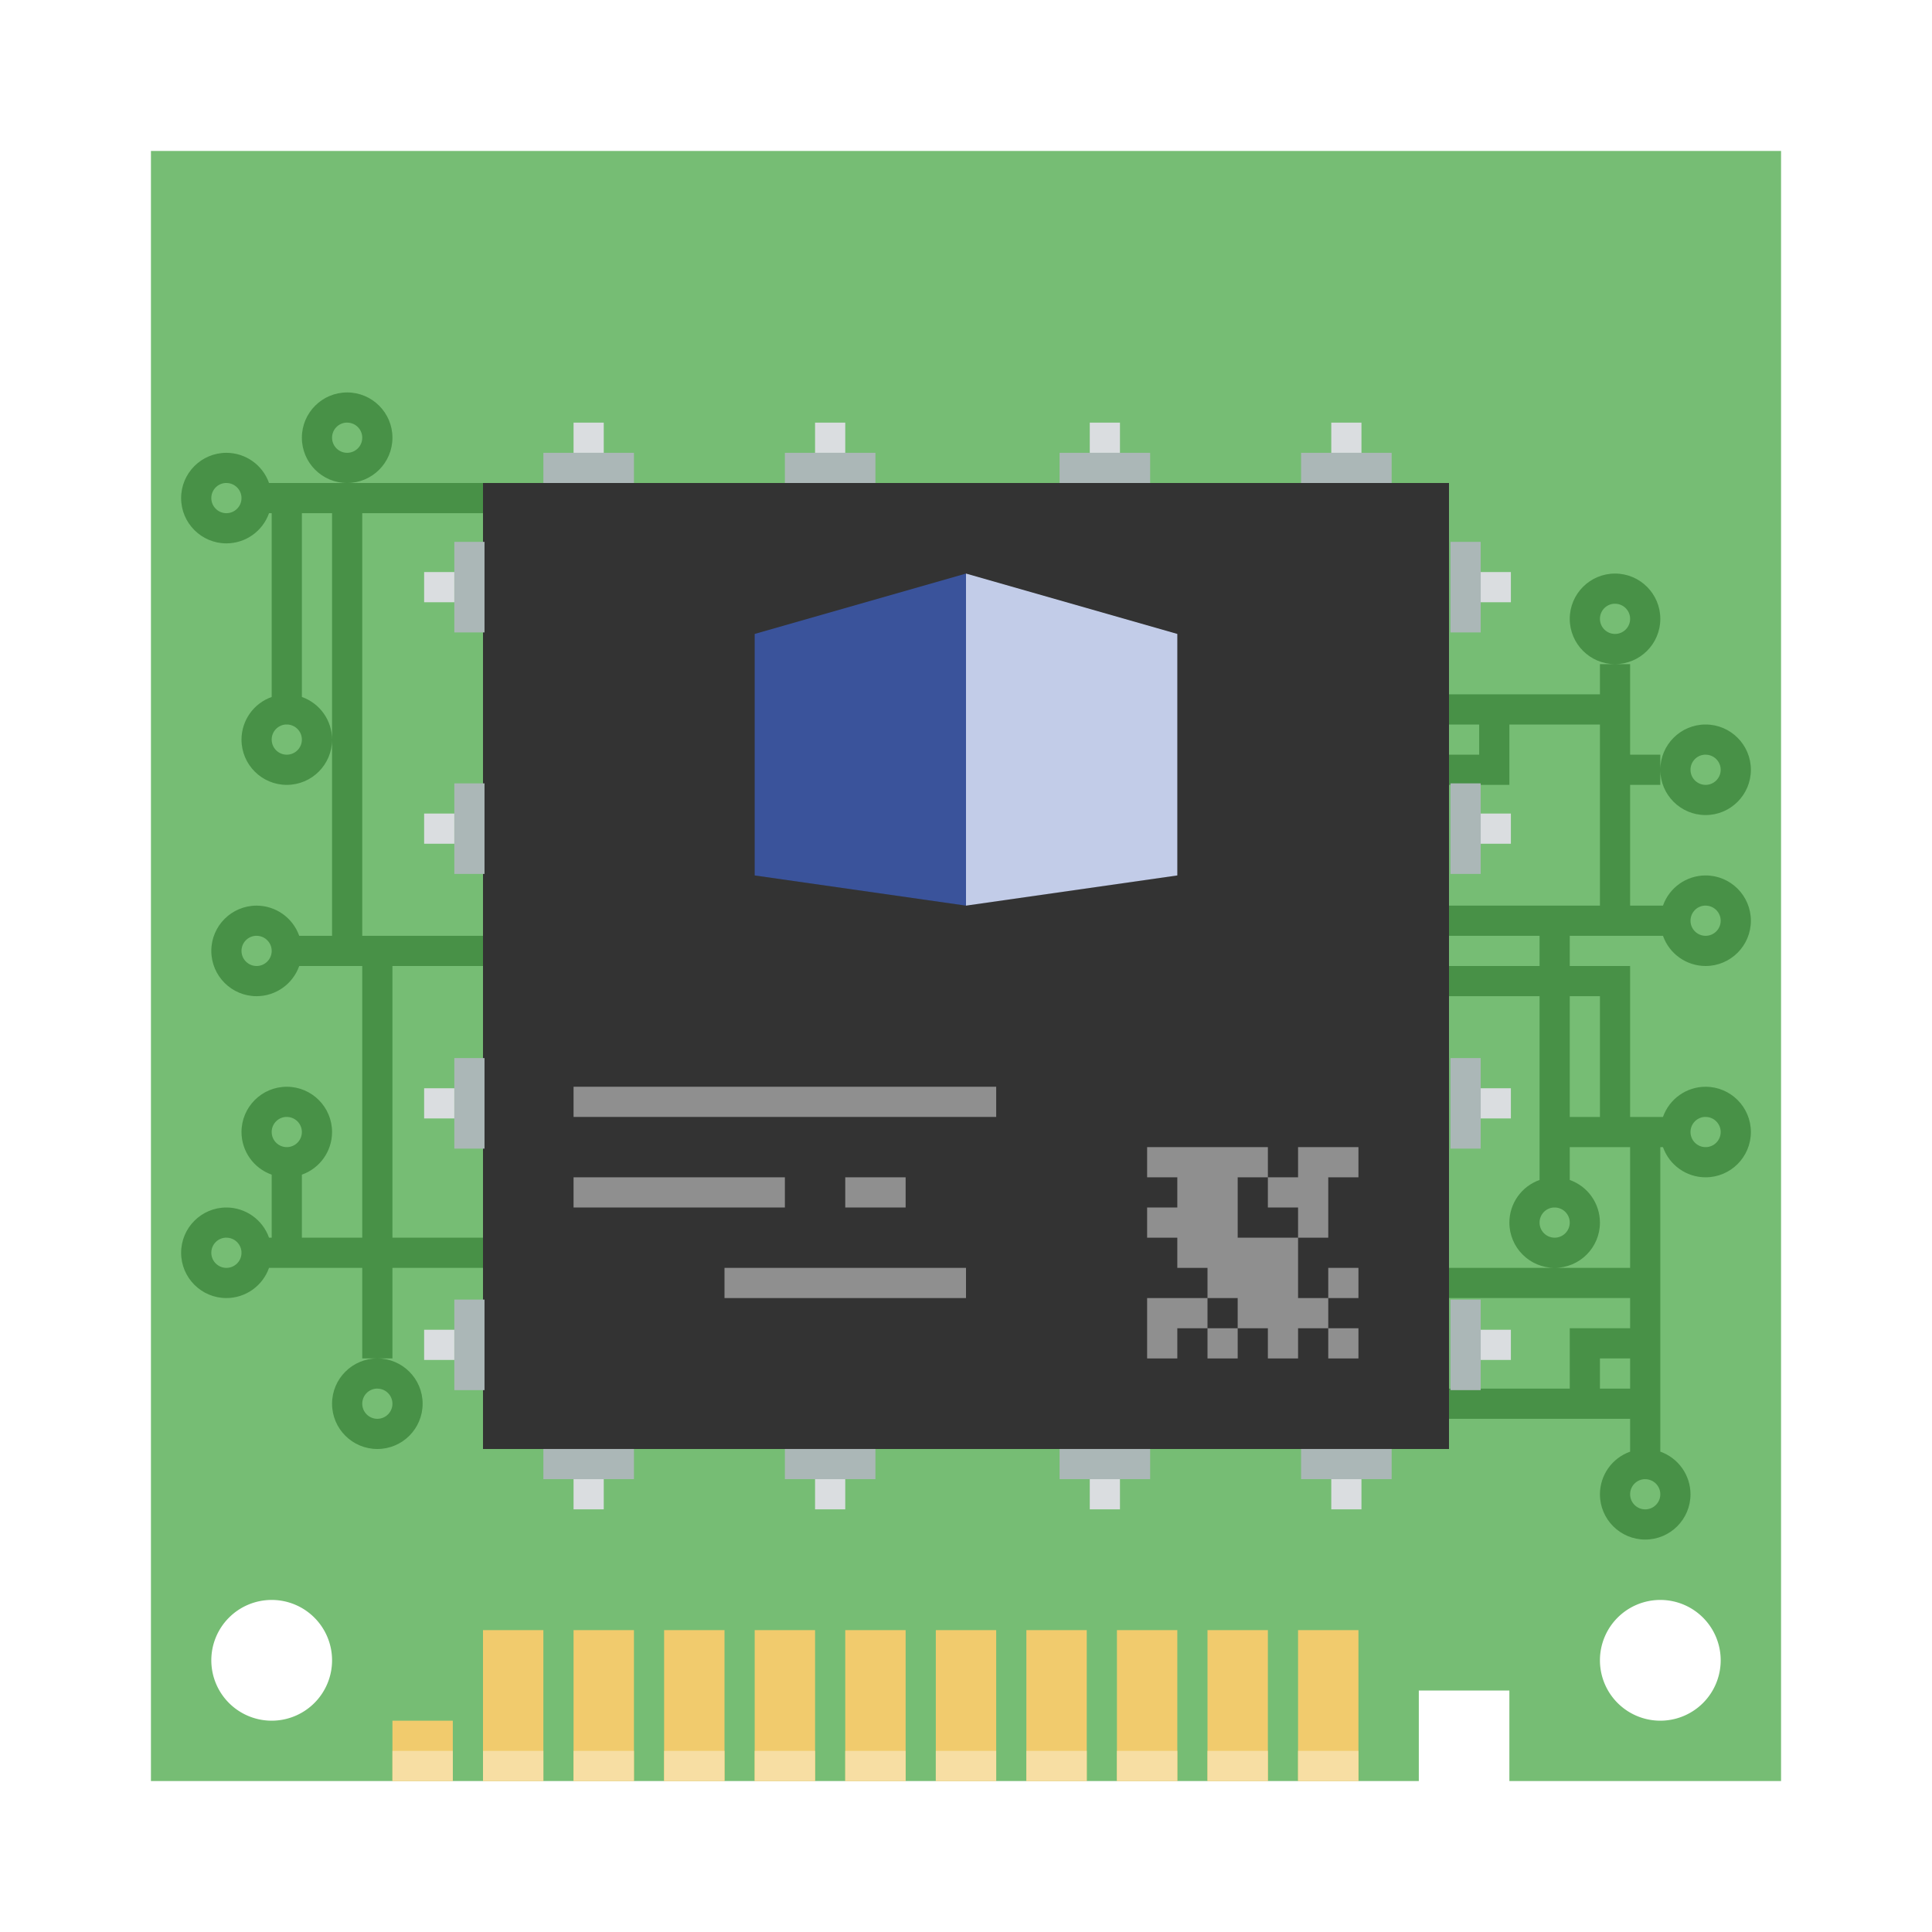 <?xml version="1.0" encoding="UTF-8" standalone="no"?>
<!-- Created with Inkscape (http://www.inkscape.org/) -->

<svg
   xmlns:dc="http://purl.org/dc/elements/1.1/"
   xmlns:cc="http://creativecommons.org/ns#"
   xmlns:rdf="http://www.w3.org/1999/02/22-rdf-syntax-ns#"
   xmlns:svg="http://www.w3.org/2000/svg"
   xmlns="http://www.w3.org/2000/svg"
   xmlns:sodipodi="http://sodipodi.sourceforge.net/DTD/sodipodi-0.dtd"
   xmlns:inkscape="http://www.inkscape.org/namespaces/inkscape"
   width="64"
   height="64"
   viewBox="0 0 64 64"
   id="svg2"
   version="1.1"
   inkscape:version="0.91+devel r"
   sodipodi:docname="virtualbox.svg">
  <defs
     id="defs4">
    <inkscape:perspective
       sodipodi:type="inkscape:persp3d"
       inkscape:vp_x="-6 : 36 : 1"
       inkscape:vp_y="0 : 1000 : 0"
       inkscape:vp_z="58 : 36 : 1"
       inkscape:persp3d-origin="26 : 25.333333 : 1"
       id="perspective4415" />
  </defs>
  <sodipodi:namedview
     id="base"
     pagecolor="#ffffff"
     bordercolor="#666666"
     borderopacity="1.0"
     inkscape:pageopacity="0.0"
     inkscape:pageshadow="2"
     inkscape:zoom="16.000001"
     inkscape:cx="35.681183"
     inkscape:cy="11.860216"
     inkscape:document-units="px"
     inkscape:current-layer="layer1"
     showgrid="true"
     units="px"
     inkscape:showpageshadow="false"
     borderlayer="true"
     inkscape:window-width="1366"
     inkscape:window-height="670"
     inkscape:window-x="-4"
     inkscape:window-y="29"
     inkscape:window-maximized="1"
     showguides="true">
    <inkscape:grid
       type="xygrid"
       id="grid4136" />
    <sodipodi:guide
       position="5,59"
       orientation="54,0"
       id="guide4142" />
    <sodipodi:guide
       position="5,5"
       orientation="0,54"
       id="guide4144" />
    <sodipodi:guide
       position="59,5"
       orientation="-54,0"
       id="guide4146" />
    <sodipodi:guide
       position="59,59"
       orientation="0,-54"
       id="guide4148" />
    <sodipodi:guide
       position="0,64"
       orientation="64,0"
       id="guide4150" />
    <sodipodi:guide
       position="0,6.875e-05"
       orientation="0,64"
       id="guide4152" />
    <sodipodi:guide
       position="64,6.875e-05"
       orientation="-64,0"
       id="guide4154" />
    <sodipodi:guide
       position="64,64"
       orientation="0,-64"
       id="guide4156" />
    <sodipodi:guide
       position="13,51"
       orientation="38,0"
       id="guide4155" />
    <sodipodi:guide
       position="13,13"
       orientation="0,38"
       id="guide4157" />
    <sodipodi:guide
       position="51,13"
       orientation="-38,0"
       id="guide4159" />
    <sodipodi:guide
       position="51,51"
       orientation="0,-38"
       id="guide4161" />
  </sodipodi:namedview>
  <g
     inkscape:label="Capa 1"
     inkscape:groupmode="layer"
     id="layer1"
     transform="translate(0,-1058.52)">
    <path
       style="fill:#76bd74;fill-opacity:1;stroke:none"
       d="M 5 5 L 5 59 L 47 59 L 47 56 L 50 56 L 50 59 L 59 59 L 59 5 L 5 5 z M 9 53 A 2 2 0 0 1 11 55 A 2 2 0 0 1 9 57 A 2 2 0 0 1 7 55 A 2 2 0 0 1 9 53 z M 55 53 A 2 2 0 0 1 57 55 A 2 2 0 0 1 55 57 A 2 2 0 0 1 53 55 A 2 2 0 0 1 55 53 z "
       transform="translate(0,1058.52)"
       id="rect4148" />
    <path
       style="fill:#489147;fill-opacity:1;stroke:none;stroke-opacity:1"
       d="m 11.5,13 c -0.828,0 -1.5,0.672 -1.5,1.5 -3e-7,0.828 0.672,1.5 1.5,1.5 C 12.328,16 13,15.328 13,14.5 13,13.672 12.328,13 11.5,13 Z m 0,3 -2.588,0 C 8.7,15.401 8.135,15.001 7.5,15 6.672,15 6,15.672 6,16.5 c -3e-7,0.828 0.672,1.5 1.5,1.5 0.635,-8.91e-4 1.2,-0.401 1.412,-1 L 9,17 9,23.088 C 8.401,23.3 8.001,23.865 8,24.5 c -3e-7,0.828 0.672,1.5 1.5,1.5 0.828,0 1.5,-0.672 1.5,-1.5 -8.91e-4,-0.635 -0.401,-1.2 -1,-1.412 L 10,17 l 1,0 0,7.5 0,6.5 -1.088,0 C 9.7,30.401 9.135,30.001 8.5,30 7.672,30 7,30.672 7,31.5 c -3e-7,0.828 0.672,1.5 1.5,1.5 0.635,-8.91e-4 1.2,-0.401 1.412,-1 L 12,32 l 0,9 -2,0 0,-2.088 C 10.599,38.7 10.999,38.135 11,37.5 11,36.672 10.328,36 9.5,36 8.672,36 8,36.672 8,37.5 c 8.909e-4,0.635 0.401,1.2 1,1.412 L 9,41 8.912,41 C 8.7,40.401 8.135,40.001 7.5,40 6.672,40 6,40.672 6,41.5 c -3e-7,0.828 0.672,1.5 1.5,1.5 0.635,-8.91e-4 1.2,-0.401 1.412,-1 L 12,42 l 0,3 0.5,0 0.5,0 0,-3 3,0 0,-1 -3,0 0,-9 18,0 0,-1 -19,0 0,-14 4,0 0,-1 -4,0 z m 1,29 C 11.672,45 11,45.672 11,46.5 11,47.328 11.672,48 12.5,48 13.328,48 14,47.328 14,46.5 14,45.672 13.328,45 12.5,45 Z m -1.037,-31 0.002,0 c 0.012,-4.12e-4 0.023,-4.12e-4 0.035,0 0.276,0 0.5,0.224 0.5,0.5 0,0.276 -0.224,0.5 -0.5,0.5 -0.276,0 -0.5,-0.224 -0.5,-0.5 -7.24e-4,-0.262 0.201,-0.481 0.463,-0.5 z m -4,2 0.002,0 c 0.012,-4.12e-4 0.023,-4.12e-4 0.035,0 0.276,0 0.5,0.224 0.5,0.5 3e-7,0.276 -0.224,0.5 -0.5,0.5 C 7.224,17 7,16.776 7,16.5 6.999,16.238 7.201,16.019 7.463,16 Z M 53.5,19 C 52.672,19 52,19.672 52,20.5 52,21.328 52.672,22 53.5,22 54.328,22 55,21.328 55,20.5 55,19.672 54.328,19 53.5,19 Z m 0,3 -0.5,0 0,1 -5,0 0,1 1,0 0,1 -1,0 0,1 2,0 0,-1 0,-1 3,0 0,6 -5,0 0,1 3,0 0,1 -3,0 0,1 3,0 0,6.088 c -0.599,0.212 -0.999,0.777 -1,1.412 0,0.828 0.672,1.5 1.5,1.5 0.828,0 1.5,-0.672 1.5,-1.5 -8.91e-4,-0.635 -0.401,-1.2 -1,-1.412 L 52,38 l 2,0 0,4 -2.5,0 -3.5,0 0,1 6,0 0,1 -1,0 -1,0 0,1 0,1 -4,0 0,1 6,0 0,1.088 c -0.599,0.212 -0.999,0.777 -1,1.412 0,0.828 0.672,1.5 1.5,1.5 0.828,0 1.5,-0.672 1.5,-1.5 -8.91e-4,-0.635 -0.401,-1.2 -1,-1.412 L 55,38 l 0.088,0 c 0.212,0.599 0.777,0.999 1.412,1 0.828,0 1.5,-0.672 1.5,-1.5 0,-0.828 -0.672,-1.5 -1.5,-1.5 -0.635,8.91e-4 -1.2,0.401 -1.412,1 L 54,37 l 0,-5 -2,0 0,-1 3.088,0 c 0.212,0.599 0.777,0.999 1.412,1 0.828,0 1.5,-0.672 1.5,-1.5 0,-0.828 -0.672,-1.5 -1.5,-1.5 -0.635,8.91e-4 -1.2,0.401 -1.412,1 L 54,30 l 0,-4 1,0 0,-0.5 0,-0.5 -1,0 0,-3 z M 55,25.5 C 55,26.328 55.672,27 56.5,27 57.328,27 58,26.328 58,25.5 58,24.672 57.328,24 56.5,24 55.672,24 55,24.672 55,25.5 Z m -1.537,-5.5 0.002,0 c 0.012,-4.12e-4 0.023,-4.12e-4 0.035,0 0.276,0 0.5,0.224 0.5,0.5 C 54,20.776 53.776,21 53.5,21 53.224,21 53,20.776 53,20.5 52.999,20.238 53.201,20.019 53.463,20 Z M 9.463,24 9.465,24 9.5,24 C 9.776,24 10,24.224 10,24.5 10,24.776 9.776,25 9.5,25 9.224,25 9,24.776 9,24.5 8.999,24.238 9.201,24.019 9.463,24 Z m 47,1 0.002,0 c 0.012,-4.12e-4 0.023,-4.12e-4 0.035,0 0.276,0 0.5,0.224 0.5,0.5 0,0.276 -0.224,0.5 -0.5,0.5 -0.276,0 -0.5,-0.224 -0.5,-0.5 -7.24e-4,-0.262 0.201,-0.481 0.463,-0.5 z m 0,5 0.002,0 c 0.012,-4.12e-4 0.023,-4.12e-4 0.035,0 0.276,0 0.5,0.224 0.5,0.5 0,0.276 -0.224,0.5 -0.5,0.5 -0.276,0 -0.5,-0.224 -0.5,-0.5 -7.24e-4,-0.262 0.201,-0.481 0.463,-0.5 z m -48,1 0.002,0 c 0.012,-4.12e-4 0.023,-4.12e-4 0.035,0 0.276,0 0.5,0.224 0.5,0.5 3e-7,0.276 -0.224,0.5 -0.5,0.5 C 8.224,32 8,31.776 8,31.5 7.999,31.238 8.201,31.019 8.463,31 Z M 52,33 l 1,0 0,4 -1,0 z m -42.537,4 0.002,0 C 9.477,37 9.488,37 9.5,37 9.776,37 10,37.224 10,37.5 10,37.776 9.776,38 9.5,38 9.224,38 9,37.776 9,37.5 8.999,37.238 9.201,37.019 9.463,37 Z m 47,0 0.002,0 c 0.012,-4.12e-4 0.023,-4.12e-4 0.035,0 0.276,0 0.5,0.224 0.5,0.5 0,0.276 -0.224,0.5 -0.5,0.5 -0.276,0 -0.5,-0.224 -0.5,-0.5 -7.24e-4,-0.262 0.201,-0.481 0.463,-0.5 z m -5,3 0.002,0 0.035,0 c 0.276,0 0.5,0.224 0.5,0.5 0,0.276 -0.224,0.5 -0.5,0.5 -0.276,0 -0.5,-0.224 -0.5,-0.5 -7.24e-4,-0.262 0.201,-0.481 0.463,-0.5 z m -44,1 0.002,0 c 0.012,-4.12e-4 0.023,-4.12e-4 0.035,0 0.276,0 0.5,0.224 0.5,0.5 3e-7,0.276 -0.224,0.5 -0.5,0.5 C 7.224,42 7,41.776 7,41.5 6.999,41.238 7.201,41.019 7.463,41 Z M 53,45 l 1,0 0,1 -1,0 z m -40.537,1 0.002,0 c 0.012,-4.12e-4 0.023,-4.12e-4 0.035,0 0.276,0 0.5,0.224 0.5,0.5 0,0.276 -0.224,0.5 -0.5,0.5 -0.276,0 -0.5,-0.224 -0.5,-0.5 -7.24e-4,-0.262 0.201,-0.481 0.463,-0.5 z m 42,3 0.002,0 0.035,0 c 0.276,0 0.5,0.224 0.5,0.5 0,0.276 -0.224,0.5 -0.5,0.5 -0.276,0 -0.5,-0.224 -0.5,-0.5 -7.24e-4,-0.262 0.201,-0.481 0.463,-0.5 z"
       transform="translate(0,1058.52)"
       id="rect4535"
       inkscape:connector-curvature="0"
       sodipodi:nodetypes="ssssscccscccccsccccccccscccccccscccccscccccccccccccccccccssssscccsscccccssccssssscccccccccccccccccccccccscccccccccccccccccccscccccsccccccccsccccccccccssssscccssccccssscccccsscccccsscccccssccccccccccsscccccssccccssscccccssccccccccccssccccssscc" />
    <path
       style="fill:#f1cb6d;fill-opacity:1;fill-rule:evenodd;stroke:none"
       d="M 16 54 L 16 59 L 18 59 L 18 54 L 16 54 z M 19 54 L 19 59 L 21 59 L 21 54 L 19 54 z M 22 54 L 22 59 L 24 59 L 24 54 L 22 54 z M 25 54 L 25 59 L 27 59 L 27 54 L 25 54 z M 28 54 L 28 59 L 30 59 L 30 54 L 28 54 z M 31 54 L 31 59 L 33 59 L 33 54 L 31 54 z M 34 54 L 34 59 L 36 59 L 36 54 L 34 54 z M 37 54 L 37 59 L 39 59 L 39 54 L 37 54 z M 40 54 L 40 59 L 42 59 L 42 54 L 40 54 z M 43 54 L 43 59 L 45 59 L 45 54 L 43 54 z M 13 57 L 13 59 L 15 59 L 15 57 L 13 57 z "
       transform="translate(0,1058.52)"
       id="rect3345" />
    <rect
       style="fill:#333333;fill-opacity:1;stroke:none"
       id="rect3347"
       width="32"
       height="32"
       x="16"
       y="1074.52" />
    <path
       style="fill:#8f8f8f;fill-opacity:1;stroke:none;stroke-opacity:1"
       d="m 38,1096.52 0,1 1,0 0,1 -1,0 0,1 1,0 0,1 1,0 0,1 1,0 0,1 1,0 0,1 1,0 0,-1 1,0 0,-1 -1,0 0,-1 0,-1 -1,0 -1,0 0,-1 0,-1 1,0 0,-1 -1,0 -1,0 -1,0 -1,0 z m 4,1 0,1 1,0 0,1 1,0 0,-1 0,-1 1,0 0,-1 -1,0 -1,0 0,1 -1,0 z m 2,4 1,0 0,-1 -1,0 0,1 z m 0,1 0,1 1,0 0,-1 -1,0 z m -3,0 -1,0 0,1 1,0 0,-1 z m -1,0 0,-1 -1,0 -1,0 0,1 0,1 1,0 0,-1 1,0 z"
       id="rect4204"
       inkscape:connector-curvature="0" />
    <path
       style="fill:#8f8f8f;fill-opacity:1;stroke:none;stroke-opacity:1"
       d="M 19 36 L 19 37 L 33 37 L 33 36 L 19 36 z M 19 39 L 19 40 L 26 40 L 26 39 L 19 39 z M 28 39 L 28 40 L 30 40 L 30 39 L 28 39 z M 24 42 L 24 43 L 32 43 L 32 42 L 24 42 z "
       transform="translate(0,1058.52)"
       id="rect4398" />
    <path
       style="fill:#3a539b;fill-opacity:1;fill-rule:evenodd;stroke:none;stroke-width:1px;stroke-linecap:butt;stroke-linejoin:miter;stroke-opacity:1"
       d="m 32,1088.52 -7,-1 c 0,0 0,-8 0,-8 l 7,-2 z"
       id="path4451"
       inkscape:connector-curvature="0" />
    <path
       inkscape:connector-curvature="0"
       id="path4453"
       d="m 32,1088.52 7,-1 c 0,0 0,-8 0,-8 l -7,-2 z"
       style="fill:#c2cce8;fill-opacity:1;fill-rule:evenodd;stroke:none;stroke-width:1px;stroke-linecap:butt;stroke-linejoin:miter;stroke-opacity:1" />
    <g
       id="g4701">
      <g
         id="g4471">
        <rect
           style="fill:#abb7b7;fill-opacity:1;stroke:none;stroke-opacity:1"
           id="rect4455"
           width="3"
           height="1"
           x="18"
           y="1073.52" />
        <rect
           style="fill:#dadde0;fill-opacity:1;stroke:none;stroke-opacity:1"
           id="rect4457"
           width="1"
           height="1"
           x="19"
           y="1072.52" />
        <rect
           y="1073.52"
           x="26"
           height="1"
           width="3"
           id="rect4459"
           style="fill:#abb7b7;fill-opacity:1;stroke:none;stroke-opacity:1" />
        <rect
           y="1072.52"
           x="27"
           height="1"
           width="1"
           id="rect4461"
           style="fill:#dadde0;fill-opacity:1;stroke:none;stroke-opacity:1" />
        <rect
           y="1073.52"
           x="35.1"
           height="1"
           width="3"
           id="rect4463"
           style="fill:#abb7b7;fill-opacity:1;stroke:none;stroke-opacity:1" />
        <rect
           y="1072.52"
           x="36.1"
           height="1"
           width="1"
           id="rect4465"
           style="fill:#dadde0;fill-opacity:1;stroke:none;stroke-opacity:1" />
        <rect
           style="fill:#abb7b7;fill-opacity:1;stroke:none;stroke-opacity:1"
           id="rect4467"
           width="3"
           height="1"
           x="43.1"
           y="1073.52" />
        <rect
           style="fill:#dadde0;fill-opacity:1;stroke:none;stroke-opacity:1"
           id="rect4469"
           width="1"
           height="1"
           x="44.1"
           y="1072.52" />
      </g>
      <g
         transform="matrix(1,0,0,-1,0,2181.039)"
         id="g4481">
        <rect
           y="1073.52"
           x="18"
           height="1"
           width="3"
           id="rect4483"
           style="fill:#abb7b7;fill-opacity:1;stroke:none;stroke-opacity:1" />
        <rect
           y="1072.52"
           x="19"
           height="1"
           width="1"
           id="rect4485"
           style="fill:#dadde0;fill-opacity:1;stroke:none;stroke-opacity:1" />
        <rect
           style="fill:#abb7b7;fill-opacity:1;stroke:none;stroke-opacity:1"
           id="rect4487"
           width="3"
           height="1"
           x="26"
           y="1073.52" />
        <rect
           style="fill:#dadde0;fill-opacity:1;stroke:none;stroke-opacity:1"
           id="rect4489"
           width="1"
           height="1"
           x="27"
           y="1072.52" />
        <rect
           style="fill:#abb7b7;fill-opacity:1;stroke:none;stroke-opacity:1"
           id="rect4491"
           width="3"
           height="1"
           x="35.1"
           y="1073.52" />
        <rect
           style="fill:#dadde0;fill-opacity:1;stroke:none;stroke-opacity:1"
           id="rect4493"
           width="1"
           height="1"
           x="36.1"
           y="1072.52" />
        <rect
           y="1073.52"
           x="43.1"
           height="1"
           width="3"
           id="rect4495"
           style="fill:#abb7b7;fill-opacity:1;stroke:none;stroke-opacity:1" />
        <rect
           y="1072.52"
           x="44.1"
           height="1"
           width="1"
           id="rect4497"
           style="fill:#dadde0;fill-opacity:1;stroke:none;stroke-opacity:1" />
      </g>
      <g
         transform="rotate(90,32.05,1090.52)"
         id="g4499">
        <rect
           y="1073.52"
           x="18"
           height="1"
           width="3"
           id="rect4501"
           style="fill:#abb7b7;fill-opacity:1;stroke:none;stroke-opacity:1" />
        <rect
           y="1072.52"
           x="19"
           height="1"
           width="1"
           id="rect4503"
           style="fill:#dadde0;fill-opacity:1;stroke:none;stroke-opacity:1" />
        <rect
           style="fill:#abb7b7;fill-opacity:1;stroke:none;stroke-opacity:1"
           id="rect4505"
           width="3"
           height="1"
           x="26"
           y="1073.52" />
        <rect
           style="fill:#dadde0;fill-opacity:1;stroke:none;stroke-opacity:1"
           id="rect4507"
           width="1"
           height="1"
           x="27"
           y="1072.52" />
        <rect
           style="fill:#abb7b7;fill-opacity:1;stroke:none;stroke-opacity:1"
           id="rect4509"
           width="3"
           height="1"
           x="35.1"
           y="1073.52" />
        <rect
           style="fill:#dadde0;fill-opacity:1;stroke:none;stroke-opacity:1"
           id="rect4511"
           width="1"
           height="1"
           x="36.1"
           y="1072.52" />
        <rect
           y="1073.52"
           x="43.1"
           height="1"
           width="3"
           id="rect4513"
           style="fill:#abb7b7;fill-opacity:1;stroke:none;stroke-opacity:1" />
        <rect
           y="1072.52"
           x="44.1"
           height="1"
           width="1"
           id="rect4515"
           style="fill:#dadde0;fill-opacity:1;stroke:none;stroke-opacity:1" />
      </g>
      <g
         id="g4517"
         transform="matrix(0,1,1,0,-1058.47,1058.47)">
        <rect
           style="fill:#abb7b7;fill-opacity:1;stroke:none;stroke-opacity:1"
           id="rect4519"
           width="3"
           height="1"
           x="18"
           y="1073.52" />
        <rect
           style="fill:#dadde0;fill-opacity:1;stroke:none;stroke-opacity:1"
           id="rect4521"
           width="1"
           height="1"
           x="19"
           y="1072.52" />
        <rect
           y="1073.52"
           x="26"
           height="1"
           width="3"
           id="rect4523"
           style="fill:#abb7b7;fill-opacity:1;stroke:none;stroke-opacity:1" />
        <rect
           y="1072.52"
           x="27"
           height="1"
           width="1"
           id="rect4525"
           style="fill:#dadde0;fill-opacity:1;stroke:none;stroke-opacity:1" />
        <rect
           y="1073.52"
           x="35.1"
           height="1"
           width="3"
           id="rect4527"
           style="fill:#abb7b7;fill-opacity:1;stroke:none;stroke-opacity:1" />
        <rect
           y="1072.52"
           x="36.1"
           height="1"
           width="1"
           id="rect4529"
           style="fill:#dadde0;fill-opacity:1;stroke:none;stroke-opacity:1" />
        <rect
           style="fill:#abb7b7;fill-opacity:1;stroke:none;stroke-opacity:1"
           id="rect4531"
           width="3"
           height="1"
           x="43.1"
           y="1073.52" />
        <rect
           style="fill:#dadde0;fill-opacity:1;stroke:none;stroke-opacity:1"
           id="rect4533"
           width="1"
           height="1"
           x="44.1"
           y="1072.52" />
      </g>
    </g>
    <path
       style="fill:#f7dea3;fill-opacity:1;fill-rule:evenodd;stroke:none"
       d="M 13 58 L 13 59 L 15 59 L 15 58 L 13 58 z M 16 58 L 16 59 L 18 59 L 18 58 L 16 58 z M 19 58 L 19 59 L 21 59 L 21 58 L 19 58 z M 22 58 L 22 59 L 24 59 L 24 58 L 22 58 z M 25 58 L 25 59 L 27 59 L 27 58 L 25 58 z M 28 58 L 28 59 L 30 59 L 30 58 L 28 58 z M 31 58 L 31 59 L 33 59 L 33 58 L 31 58 z M 34 58 L 34 59 L 36 59 L 36 58 L 34 58 z M 37 58 L 37 59 L 39 59 L 39 58 L 37 58 z M 40 58 L 40 59 L 42 59 L 42 58 L 40 58 z M 43 58 L 43 59 L 45 59 L 45 58 L 43 58 z "
       transform="translate(0,1058.52)"
       id="rect4205" />
  </g>
</svg>
